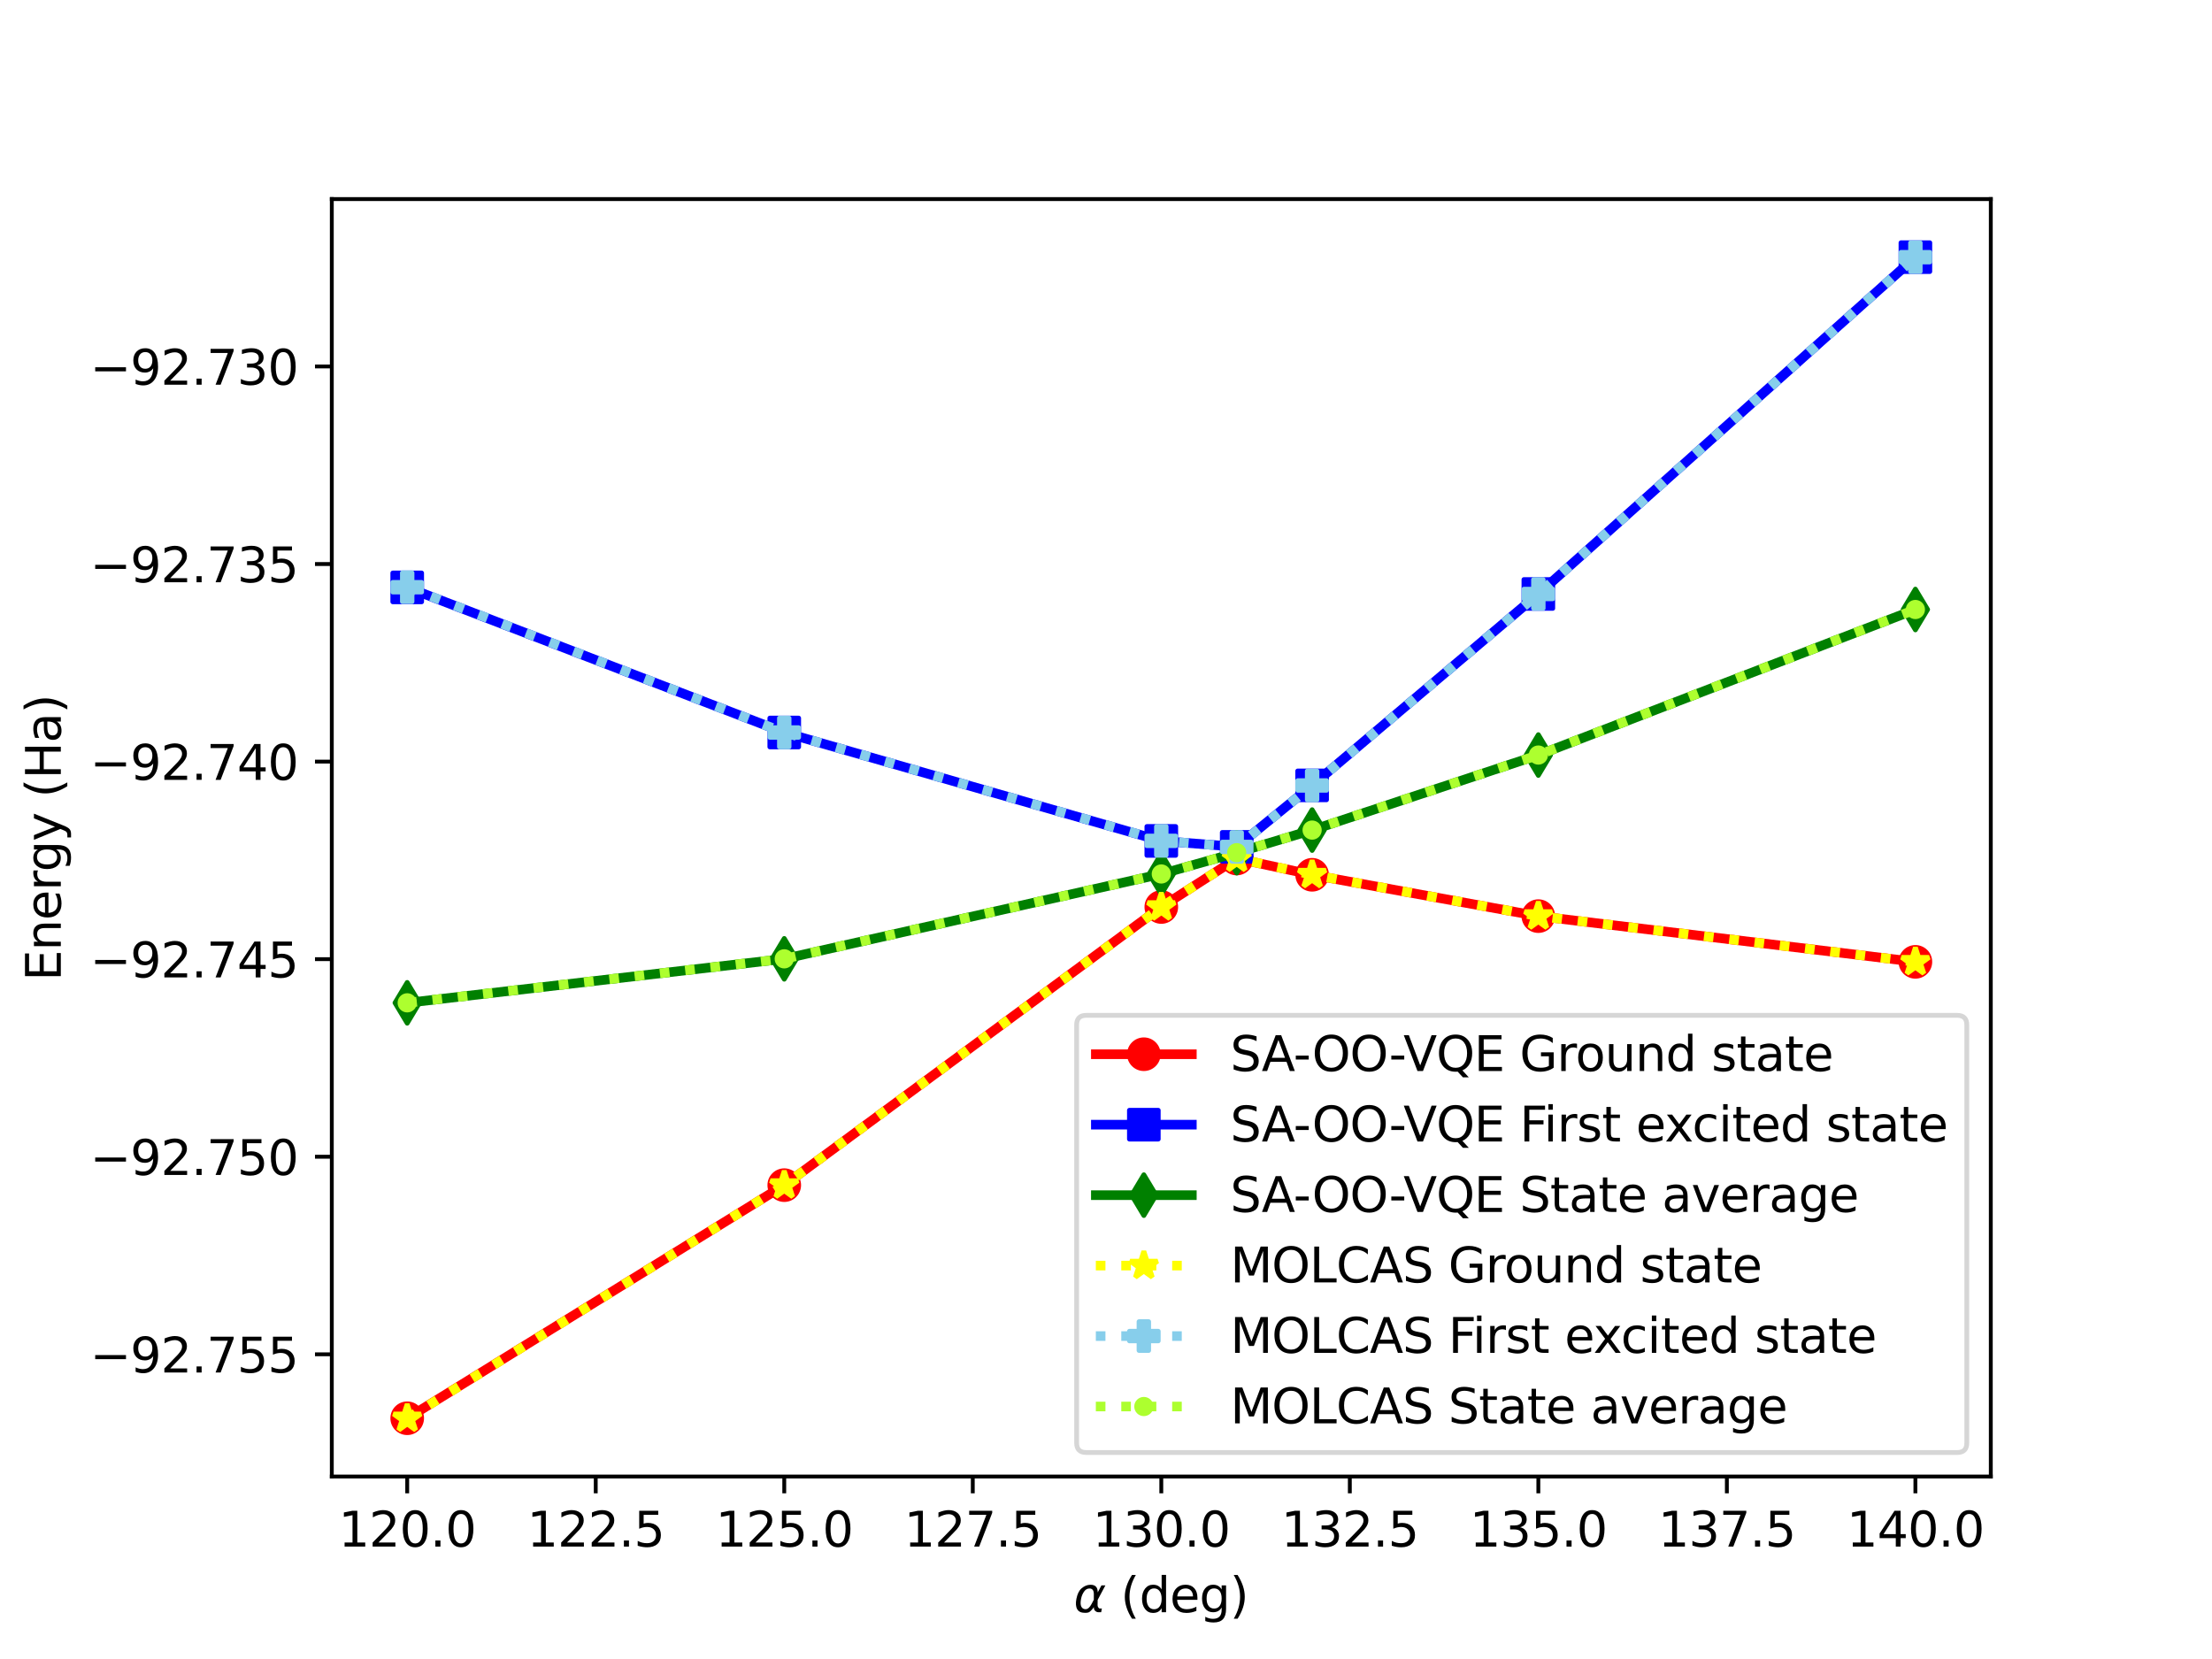 <?xml version="1.0" encoding="utf-8" standalone="no"?>
<!DOCTYPE svg PUBLIC "-//W3C//DTD SVG 1.1//EN"
  "http://www.w3.org/Graphics/SVG/1.1/DTD/svg11.dtd">
<svg xmlns:xlink="http://www.w3.org/1999/xlink" width="460.8pt" height="345.6pt" viewBox="0 0 460.8 345.6" xmlns="http://www.w3.org/2000/svg" version="1.1">
 <defs>
  <style type="text/css">*{stroke-linejoin: round; stroke-linecap: butt}</style>
 </defs>
 <g id="figure_1">
  <g id="patch_1">
   <path d="M 0 345.6 
L 460.8 345.6 
L 460.8 0 
L 0 0 
z
" style="fill: #ffffff"/>
  </g>
  <g id="axes_1">
   <g id="patch_2">
    <path d="M 69.12 307.584 
L 414.72 307.584 
L 414.72 41.472 
L 69.12 41.472 
z
" style="fill: #ffffff"/>
   </g>
   <g id="matplotlib.axis_1">
    <g id="xtick_1">
     <g id="line2d_1">
      <defs>
       <path id="m5de6609a8c" d="M 0 0 
L 0 3.5 
" style="stroke: #000000; stroke-width: 0.8"/>
      </defs>
      <g>
       <use xlink:href="#m5de6609a8c" x="84.829" y="307.584" style="stroke: #000000; stroke-width: 0.8"/>
      </g>
     </g>
     <g id="text_1">
      <!-- 120.0 -->
      <g transform="translate(70.515 322.182) scale(0.1 -0.1)">
       <defs>
        <path id="DejaVuSans-31" d="M 794 531 
L 1825 531 
L 1825 4091 
L 703 3866 
L 703 4441 
L 1819 4666 
L 2450 4666 
L 2450 531 
L 3481 531 
L 3481 0 
L 794 0 
L 794 531 
z
" transform="scale(0.016)"/>
        <path id="DejaVuSans-32" d="M 1228 531 
L 3431 531 
L 3431 0 
L 469 0 
L 469 531 
Q 828 903 1448 1529 
Q 2069 2156 2228 2338 
Q 2531 2678 2651 2914 
Q 2772 3150 2772 3378 
Q 2772 3750 2511 3984 
Q 2250 4219 1831 4219 
Q 1534 4219 1204 4116 
Q 875 4013 500 3803 
L 500 4441 
Q 881 4594 1212 4672 
Q 1544 4750 1819 4750 
Q 2544 4750 2975 4387 
Q 3406 4025 3406 3419 
Q 3406 3131 3298 2873 
Q 3191 2616 2906 2266 
Q 2828 2175 2409 1742 
Q 1991 1309 1228 531 
z
" transform="scale(0.016)"/>
        <path id="DejaVuSans-30" d="M 2034 4250 
Q 1547 4250 1301 3770 
Q 1056 3291 1056 2328 
Q 1056 1369 1301 889 
Q 1547 409 2034 409 
Q 2525 409 2770 889 
Q 3016 1369 3016 2328 
Q 3016 3291 2770 3770 
Q 2525 4250 2034 4250 
z
M 2034 4750 
Q 2819 4750 3233 4129 
Q 3647 3509 3647 2328 
Q 3647 1150 3233 529 
Q 2819 -91 2034 -91 
Q 1250 -91 836 529 
Q 422 1150 422 2328 
Q 422 3509 836 4129 
Q 1250 4750 2034 4750 
z
" transform="scale(0.016)"/>
        <path id="DejaVuSans-2e" d="M 684 794 
L 1344 794 
L 1344 0 
L 684 0 
L 684 794 
z
" transform="scale(0.016)"/>
       </defs>
       <use xlink:href="#DejaVuSans-31"/>
       <use xlink:href="#DejaVuSans-32" x="63.623"/>
       <use xlink:href="#DejaVuSans-30" x="127.246"/>
       <use xlink:href="#DejaVuSans-2e" x="190.869"/>
       <use xlink:href="#DejaVuSans-30" x="222.656"/>
      </g>
     </g>
    </g>
    <g id="xtick_2">
     <g id="line2d_2">
      <g>
       <use xlink:href="#m5de6609a8c" x="124.102" y="307.584" style="stroke: #000000; stroke-width: 0.8"/>
      </g>
     </g>
     <g id="text_2">
      <!-- 122.5 -->
      <g transform="translate(109.788 322.182) scale(0.1 -0.1)">
       <defs>
        <path id="DejaVuSans-35" d="M 691 4666 
L 3169 4666 
L 3169 4134 
L 1269 4134 
L 1269 2991 
Q 1406 3038 1543 3061 
Q 1681 3084 1819 3084 
Q 2600 3084 3056 2656 
Q 3513 2228 3513 1497 
Q 3513 744 3044 326 
Q 2575 -91 1722 -91 
Q 1428 -91 1123 -41 
Q 819 9 494 109 
L 494 744 
Q 775 591 1075 516 
Q 1375 441 1709 441 
Q 2250 441 2565 725 
Q 2881 1009 2881 1497 
Q 2881 1984 2565 2268 
Q 2250 2553 1709 2553 
Q 1456 2553 1204 2497 
Q 953 2441 691 2322 
L 691 4666 
z
" transform="scale(0.016)"/>
       </defs>
       <use xlink:href="#DejaVuSans-31"/>
       <use xlink:href="#DejaVuSans-32" x="63.623"/>
       <use xlink:href="#DejaVuSans-32" x="127.246"/>
       <use xlink:href="#DejaVuSans-2e" x="190.869"/>
       <use xlink:href="#DejaVuSans-35" x="222.656"/>
      </g>
     </g>
    </g>
    <g id="xtick_3">
     <g id="line2d_3">
      <g>
       <use xlink:href="#m5de6609a8c" x="163.375" y="307.584" style="stroke: #000000; stroke-width: 0.8"/>
      </g>
     </g>
     <g id="text_3">
      <!-- 125.0 -->
      <g transform="translate(149.06 322.182) scale(0.1 -0.1)">
       <use xlink:href="#DejaVuSans-31"/>
       <use xlink:href="#DejaVuSans-32" x="63.623"/>
       <use xlink:href="#DejaVuSans-35" x="127.246"/>
       <use xlink:href="#DejaVuSans-2e" x="190.869"/>
       <use xlink:href="#DejaVuSans-30" x="222.656"/>
      </g>
     </g>
    </g>
    <g id="xtick_4">
     <g id="line2d_4">
      <g>
       <use xlink:href="#m5de6609a8c" x="202.647" y="307.584" style="stroke: #000000; stroke-width: 0.8"/>
      </g>
     </g>
     <g id="text_4">
      <!-- 127.5 -->
      <g transform="translate(188.333 322.182) scale(0.1 -0.1)">
       <defs>
        <path id="DejaVuSans-37" d="M 525 4666 
L 3525 4666 
L 3525 4397 
L 1831 0 
L 1172 0 
L 2766 4134 
L 525 4134 
L 525 4666 
z
" transform="scale(0.016)"/>
       </defs>
       <use xlink:href="#DejaVuSans-31"/>
       <use xlink:href="#DejaVuSans-32" x="63.623"/>
       <use xlink:href="#DejaVuSans-37" x="127.246"/>
       <use xlink:href="#DejaVuSans-2e" x="190.869"/>
       <use xlink:href="#DejaVuSans-35" x="222.656"/>
      </g>
     </g>
    </g>
    <g id="xtick_5">
     <g id="line2d_5">
      <g>
       <use xlink:href="#m5de6609a8c" x="241.92" y="307.584" style="stroke: #000000; stroke-width: 0.8"/>
      </g>
     </g>
     <g id="text_5">
      <!-- 130.0 -->
      <g transform="translate(227.606 322.182) scale(0.1 -0.1)">
       <defs>
        <path id="DejaVuSans-33" d="M 2597 2516 
Q 3050 2419 3304 2112 
Q 3559 1806 3559 1356 
Q 3559 666 3084 287 
Q 2609 -91 1734 -91 
Q 1441 -91 1130 -33 
Q 819 25 488 141 
L 488 750 
Q 750 597 1062 519 
Q 1375 441 1716 441 
Q 2309 441 2620 675 
Q 2931 909 2931 1356 
Q 2931 1769 2642 2001 
Q 2353 2234 1838 2234 
L 1294 2234 
L 1294 2753 
L 1863 2753 
Q 2328 2753 2575 2939 
Q 2822 3125 2822 3475 
Q 2822 3834 2567 4026 
Q 2313 4219 1838 4219 
Q 1578 4219 1281 4162 
Q 984 4106 628 3988 
L 628 4550 
Q 988 4650 1302 4700 
Q 1616 4750 1894 4750 
Q 2613 4750 3031 4423 
Q 3450 4097 3450 3541 
Q 3450 3153 3228 2886 
Q 3006 2619 2597 2516 
z
" transform="scale(0.016)"/>
       </defs>
       <use xlink:href="#DejaVuSans-31"/>
       <use xlink:href="#DejaVuSans-33" x="63.623"/>
       <use xlink:href="#DejaVuSans-30" x="127.246"/>
       <use xlink:href="#DejaVuSans-2e" x="190.869"/>
       <use xlink:href="#DejaVuSans-30" x="222.656"/>
      </g>
     </g>
    </g>
    <g id="xtick_6">
     <g id="line2d_6">
      <g>
       <use xlink:href="#m5de6609a8c" x="281.193" y="307.584" style="stroke: #000000; stroke-width: 0.8"/>
      </g>
     </g>
     <g id="text_6">
      <!-- 132.5 -->
      <g transform="translate(266.879 322.182) scale(0.1 -0.1)">
       <use xlink:href="#DejaVuSans-31"/>
       <use xlink:href="#DejaVuSans-33" x="63.623"/>
       <use xlink:href="#DejaVuSans-32" x="127.246"/>
       <use xlink:href="#DejaVuSans-2e" x="190.869"/>
       <use xlink:href="#DejaVuSans-35" x="222.656"/>
      </g>
     </g>
    </g>
    <g id="xtick_7">
     <g id="line2d_7">
      <g>
       <use xlink:href="#m5de6609a8c" x="320.465" y="307.584" style="stroke: #000000; stroke-width: 0.8"/>
      </g>
     </g>
     <g id="text_7">
      <!-- 135.0 -->
      <g transform="translate(306.151 322.182) scale(0.1 -0.1)">
       <use xlink:href="#DejaVuSans-31"/>
       <use xlink:href="#DejaVuSans-33" x="63.623"/>
       <use xlink:href="#DejaVuSans-35" x="127.246"/>
       <use xlink:href="#DejaVuSans-2e" x="190.869"/>
       <use xlink:href="#DejaVuSans-30" x="222.656"/>
      </g>
     </g>
    </g>
    <g id="xtick_8">
     <g id="line2d_8">
      <g>
       <use xlink:href="#m5de6609a8c" x="359.738" y="307.584" style="stroke: #000000; stroke-width: 0.8"/>
      </g>
     </g>
     <g id="text_8">
      <!-- 137.5 -->
      <g transform="translate(345.424 322.182) scale(0.1 -0.1)">
       <use xlink:href="#DejaVuSans-31"/>
       <use xlink:href="#DejaVuSans-33" x="63.623"/>
       <use xlink:href="#DejaVuSans-37" x="127.246"/>
       <use xlink:href="#DejaVuSans-2e" x="190.869"/>
       <use xlink:href="#DejaVuSans-35" x="222.656"/>
      </g>
     </g>
    </g>
    <g id="xtick_9">
     <g id="line2d_9">
      <g>
       <use xlink:href="#m5de6609a8c" x="399.011" y="307.584" style="stroke: #000000; stroke-width: 0.8"/>
      </g>
     </g>
     <g id="text_9">
      <!-- 140.0 -->
      <g transform="translate(384.697 322.182) scale(0.1 -0.1)">
       <defs>
        <path id="DejaVuSans-34" d="M 2419 4116 
L 825 1625 
L 2419 1625 
L 2419 4116 
z
M 2253 4666 
L 3047 4666 
L 3047 1625 
L 3713 1625 
L 3713 1100 
L 3047 1100 
L 3047 0 
L 2419 0 
L 2419 1100 
L 313 1100 
L 313 1709 
L 2253 4666 
z
" transform="scale(0.016)"/>
       </defs>
       <use xlink:href="#DejaVuSans-31"/>
       <use xlink:href="#DejaVuSans-34" x="63.623"/>
       <use xlink:href="#DejaVuSans-30" x="127.246"/>
       <use xlink:href="#DejaVuSans-2e" x="190.869"/>
       <use xlink:href="#DejaVuSans-30" x="222.656"/>
      </g>
     </g>
    </g>
    <g id="text_10">
     <!-- $\alpha$ (deg) -->
     <g transform="translate(223.67 335.862) scale(0.1 -0.1)">
      <defs>
       <path id="DejaVuSans-Oblique-3b1" d="M 2619 1628 
L 2622 2350 
Q 2625 3088 2069 3091 
Q 1653 3094 1394 2747 
Q 1069 2319 959 1747 
Q 825 1059 994 731 
Q 1169 397 1547 397 
Q 1966 397 2319 1063 
L 2619 1628 
z
M 2166 3578 
Q 3141 3594 3128 2584 
Q 3128 2584 3616 3500 
L 4128 3500 
L 3119 1603 
L 3109 919 
Q 3109 766 3194 638 
Q 3291 488 3391 488 
L 3669 488 
L 3575 0 
L 3228 0 
Q 2934 0 2722 263 
Q 2622 394 2619 669 
Q 2416 334 2066 50 
Q 1900 -81 1453 -78 
Q 722 -72 456 397 
Q 184 884 353 1747 
Q 534 2675 1009 3097 
Q 1544 3569 2166 3578 
z
" transform="scale(0.016)"/>
       <path id="DejaVuSans-20" transform="scale(0.016)"/>
       <path id="DejaVuSans-28" d="M 1984 4856 
Q 1566 4138 1362 3434 
Q 1159 2731 1159 2009 
Q 1159 1288 1364 580 
Q 1569 -128 1984 -844 
L 1484 -844 
Q 1016 -109 783 600 
Q 550 1309 550 2009 
Q 550 2706 781 3412 
Q 1013 4119 1484 4856 
L 1984 4856 
z
" transform="scale(0.016)"/>
       <path id="DejaVuSans-64" d="M 2906 2969 
L 2906 4863 
L 3481 4863 
L 3481 0 
L 2906 0 
L 2906 525 
Q 2725 213 2448 61 
Q 2172 -91 1784 -91 
Q 1150 -91 751 415 
Q 353 922 353 1747 
Q 353 2572 751 3078 
Q 1150 3584 1784 3584 
Q 2172 3584 2448 3432 
Q 2725 3281 2906 2969 
z
M 947 1747 
Q 947 1113 1208 752 
Q 1469 391 1925 391 
Q 2381 391 2643 752 
Q 2906 1113 2906 1747 
Q 2906 2381 2643 2742 
Q 2381 3103 1925 3103 
Q 1469 3103 1208 2742 
Q 947 2381 947 1747 
z
" transform="scale(0.016)"/>
       <path id="DejaVuSans-65" d="M 3597 1894 
L 3597 1613 
L 953 1613 
Q 991 1019 1311 708 
Q 1631 397 2203 397 
Q 2534 397 2845 478 
Q 3156 559 3463 722 
L 3463 178 
Q 3153 47 2828 -22 
Q 2503 -91 2169 -91 
Q 1331 -91 842 396 
Q 353 884 353 1716 
Q 353 2575 817 3079 
Q 1281 3584 2069 3584 
Q 2775 3584 3186 3129 
Q 3597 2675 3597 1894 
z
M 3022 2063 
Q 3016 2534 2758 2815 
Q 2500 3097 2075 3097 
Q 1594 3097 1305 2825 
Q 1016 2553 972 2059 
L 3022 2063 
z
" transform="scale(0.016)"/>
       <path id="DejaVuSans-67" d="M 2906 1791 
Q 2906 2416 2648 2759 
Q 2391 3103 1925 3103 
Q 1463 3103 1205 2759 
Q 947 2416 947 1791 
Q 947 1169 1205 825 
Q 1463 481 1925 481 
Q 2391 481 2648 825 
Q 2906 1169 2906 1791 
z
M 3481 434 
Q 3481 -459 3084 -895 
Q 2688 -1331 1869 -1331 
Q 1566 -1331 1297 -1286 
Q 1028 -1241 775 -1147 
L 775 -588 
Q 1028 -725 1275 -790 
Q 1522 -856 1778 -856 
Q 2344 -856 2625 -561 
Q 2906 -266 2906 331 
L 2906 616 
Q 2728 306 2450 153 
Q 2172 0 1784 0 
Q 1141 0 747 490 
Q 353 981 353 1791 
Q 353 2603 747 3093 
Q 1141 3584 1784 3584 
Q 2172 3584 2450 3431 
Q 2728 3278 2906 2969 
L 2906 3500 
L 3481 3500 
L 3481 434 
z
" transform="scale(0.016)"/>
       <path id="DejaVuSans-29" d="M 513 4856 
L 1013 4856 
Q 1481 4119 1714 3412 
Q 1947 2706 1947 2009 
Q 1947 1309 1714 600 
Q 1481 -109 1013 -844 
L 513 -844 
Q 928 -128 1133 580 
Q 1338 1288 1338 2009 
Q 1338 2731 1133 3434 
Q 928 4138 513 4856 
z
" transform="scale(0.016)"/>
      </defs>
      <use xlink:href="#DejaVuSans-Oblique-3b1" transform="translate(0 0.016)"/>
      <use xlink:href="#DejaVuSans-20" transform="translate(65.918 0.016)"/>
      <use xlink:href="#DejaVuSans-28" transform="translate(97.705 0.016)"/>
      <use xlink:href="#DejaVuSans-64" transform="translate(136.719 0.016)"/>
      <use xlink:href="#DejaVuSans-65" transform="translate(200.195 0.016)"/>
      <use xlink:href="#DejaVuSans-67" transform="translate(261.719 0.016)"/>
      <use xlink:href="#DejaVuSans-29" transform="translate(325.195 0.016)"/>
     </g>
    </g>
   </g>
   <g id="matplotlib.axis_2">
    <g id="ytick_1">
     <g id="line2d_10">
      <defs>
       <path id="m02b31132df" d="M 0 0 
L -3.5 0 
" style="stroke: #000000; stroke-width: 0.8"/>
      </defs>
      <g>
       <use xlink:href="#m02b31132df" x="69.12" y="282.123" style="stroke: #000000; stroke-width: 0.8"/>
      </g>
     </g>
     <g id="text_11">
      <!-- −92.755 -->
      <g transform="translate(18.75 285.922) scale(0.1 -0.1)">
       <defs>
        <path id="DejaVuSans-2212" d="M 678 2272 
L 4684 2272 
L 4684 1741 
L 678 1741 
L 678 2272 
z
" transform="scale(0.016)"/>
        <path id="DejaVuSans-39" d="M 703 97 
L 703 672 
Q 941 559 1184 500 
Q 1428 441 1663 441 
Q 2288 441 2617 861 
Q 2947 1281 2994 2138 
Q 2813 1869 2534 1725 
Q 2256 1581 1919 1581 
Q 1219 1581 811 2004 
Q 403 2428 403 3163 
Q 403 3881 828 4315 
Q 1253 4750 1959 4750 
Q 2769 4750 3195 4129 
Q 3622 3509 3622 2328 
Q 3622 1225 3098 567 
Q 2575 -91 1691 -91 
Q 1453 -91 1209 -44 
Q 966 3 703 97 
z
M 1959 2075 
Q 2384 2075 2632 2365 
Q 2881 2656 2881 3163 
Q 2881 3666 2632 3958 
Q 2384 4250 1959 4250 
Q 1534 4250 1286 3958 
Q 1038 3666 1038 3163 
Q 1038 2656 1286 2365 
Q 1534 2075 1959 2075 
z
" transform="scale(0.016)"/>
       </defs>
       <use xlink:href="#DejaVuSans-2212"/>
       <use xlink:href="#DejaVuSans-39" x="83.789"/>
       <use xlink:href="#DejaVuSans-32" x="147.412"/>
       <use xlink:href="#DejaVuSans-2e" x="211.035"/>
       <use xlink:href="#DejaVuSans-37" x="242.822"/>
       <use xlink:href="#DejaVuSans-35" x="306.445"/>
       <use xlink:href="#DejaVuSans-35" x="370.068"/>
      </g>
     </g>
    </g>
    <g id="ytick_2">
     <g id="line2d_11">
      <g>
       <use xlink:href="#m02b31132df" x="69.12" y="240.967" style="stroke: #000000; stroke-width: 0.8"/>
      </g>
     </g>
     <g id="text_12">
      <!-- −92.750 -->
      <g transform="translate(18.75 244.766) scale(0.1 -0.1)">
       <use xlink:href="#DejaVuSans-2212"/>
       <use xlink:href="#DejaVuSans-39" x="83.789"/>
       <use xlink:href="#DejaVuSans-32" x="147.412"/>
       <use xlink:href="#DejaVuSans-2e" x="211.035"/>
       <use xlink:href="#DejaVuSans-37" x="242.822"/>
       <use xlink:href="#DejaVuSans-35" x="306.445"/>
       <use xlink:href="#DejaVuSans-30" x="370.068"/>
      </g>
     </g>
    </g>
    <g id="ytick_3">
     <g id="line2d_12">
      <g>
       <use xlink:href="#m02b31132df" x="69.12" y="199.811" style="stroke: #000000; stroke-width: 0.8"/>
      </g>
     </g>
     <g id="text_13">
      <!-- −92.745 -->
      <g transform="translate(18.75 203.61) scale(0.1 -0.1)">
       <use xlink:href="#DejaVuSans-2212"/>
       <use xlink:href="#DejaVuSans-39" x="83.789"/>
       <use xlink:href="#DejaVuSans-32" x="147.412"/>
       <use xlink:href="#DejaVuSans-2e" x="211.035"/>
       <use xlink:href="#DejaVuSans-37" x="242.822"/>
       <use xlink:href="#DejaVuSans-34" x="306.445"/>
       <use xlink:href="#DejaVuSans-35" x="370.068"/>
      </g>
     </g>
    </g>
    <g id="ytick_4">
     <g id="line2d_13">
      <g>
       <use xlink:href="#m02b31132df" x="69.12" y="158.655" style="stroke: #000000; stroke-width: 0.8"/>
      </g>
     </g>
     <g id="text_14">
      <!-- −92.740 -->
      <g transform="translate(18.75 162.454) scale(0.1 -0.1)">
       <use xlink:href="#DejaVuSans-2212"/>
       <use xlink:href="#DejaVuSans-39" x="83.789"/>
       <use xlink:href="#DejaVuSans-32" x="147.412"/>
       <use xlink:href="#DejaVuSans-2e" x="211.035"/>
       <use xlink:href="#DejaVuSans-37" x="242.822"/>
       <use xlink:href="#DejaVuSans-34" x="306.445"/>
       <use xlink:href="#DejaVuSans-30" x="370.068"/>
      </g>
     </g>
    </g>
    <g id="ytick_5">
     <g id="line2d_14">
      <g>
       <use xlink:href="#m02b31132df" x="69.12" y="117.498" style="stroke: #000000; stroke-width: 0.8"/>
      </g>
     </g>
     <g id="text_15">
      <!-- −92.735 -->
      <g transform="translate(18.75 121.298) scale(0.1 -0.1)">
       <use xlink:href="#DejaVuSans-2212"/>
       <use xlink:href="#DejaVuSans-39" x="83.789"/>
       <use xlink:href="#DejaVuSans-32" x="147.412"/>
       <use xlink:href="#DejaVuSans-2e" x="211.035"/>
       <use xlink:href="#DejaVuSans-37" x="242.822"/>
       <use xlink:href="#DejaVuSans-33" x="306.445"/>
       <use xlink:href="#DejaVuSans-35" x="370.068"/>
      </g>
     </g>
    </g>
    <g id="ytick_6">
     <g id="line2d_15">
      <g>
       <use xlink:href="#m02b31132df" x="69.12" y="76.342" style="stroke: #000000; stroke-width: 0.8"/>
      </g>
     </g>
     <g id="text_16">
      <!-- −92.730 -->
      <g transform="translate(18.75 80.142) scale(0.1 -0.1)">
       <use xlink:href="#DejaVuSans-2212"/>
       <use xlink:href="#DejaVuSans-39" x="83.789"/>
       <use xlink:href="#DejaVuSans-32" x="147.412"/>
       <use xlink:href="#DejaVuSans-2e" x="211.035"/>
       <use xlink:href="#DejaVuSans-37" x="242.822"/>
       <use xlink:href="#DejaVuSans-33" x="306.445"/>
       <use xlink:href="#DejaVuSans-30" x="370.068"/>
      </g>
     </g>
    </g>
    <g id="text_17">
     <!-- Energy (Ha) -->
     <g transform="translate(12.67 204.349) rotate(-90) scale(0.1 -0.1)">
      <defs>
       <path id="DejaVuSans-45" d="M 628 4666 
L 3578 4666 
L 3578 4134 
L 1259 4134 
L 1259 2753 
L 3481 2753 
L 3481 2222 
L 1259 2222 
L 1259 531 
L 3634 531 
L 3634 0 
L 628 0 
L 628 4666 
z
" transform="scale(0.016)"/>
       <path id="DejaVuSans-6e" d="M 3513 2113 
L 3513 0 
L 2938 0 
L 2938 2094 
Q 2938 2591 2744 2837 
Q 2550 3084 2163 3084 
Q 1697 3084 1428 2787 
Q 1159 2491 1159 1978 
L 1159 0 
L 581 0 
L 581 3500 
L 1159 3500 
L 1159 2956 
Q 1366 3272 1645 3428 
Q 1925 3584 2291 3584 
Q 2894 3584 3203 3211 
Q 3513 2838 3513 2113 
z
" transform="scale(0.016)"/>
       <path id="DejaVuSans-72" d="M 2631 2963 
Q 2534 3019 2420 3045 
Q 2306 3072 2169 3072 
Q 1681 3072 1420 2755 
Q 1159 2438 1159 1844 
L 1159 0 
L 581 0 
L 581 3500 
L 1159 3500 
L 1159 2956 
Q 1341 3275 1631 3429 
Q 1922 3584 2338 3584 
Q 2397 3584 2469 3576 
Q 2541 3569 2628 3553 
L 2631 2963 
z
" transform="scale(0.016)"/>
       <path id="DejaVuSans-79" d="M 2059 -325 
Q 1816 -950 1584 -1140 
Q 1353 -1331 966 -1331 
L 506 -1331 
L 506 -850 
L 844 -850 
Q 1081 -850 1212 -737 
Q 1344 -625 1503 -206 
L 1606 56 
L 191 3500 
L 800 3500 
L 1894 763 
L 2988 3500 
L 3597 3500 
L 2059 -325 
z
" transform="scale(0.016)"/>
       <path id="DejaVuSans-48" d="M 628 4666 
L 1259 4666 
L 1259 2753 
L 3553 2753 
L 3553 4666 
L 4184 4666 
L 4184 0 
L 3553 0 
L 3553 2222 
L 1259 2222 
L 1259 0 
L 628 0 
L 628 4666 
z
" transform="scale(0.016)"/>
       <path id="DejaVuSans-61" d="M 2194 1759 
Q 1497 1759 1228 1600 
Q 959 1441 959 1056 
Q 959 750 1161 570 
Q 1363 391 1709 391 
Q 2188 391 2477 730 
Q 2766 1069 2766 1631 
L 2766 1759 
L 2194 1759 
z
M 3341 1997 
L 3341 0 
L 2766 0 
L 2766 531 
Q 2569 213 2275 61 
Q 1981 -91 1556 -91 
Q 1019 -91 701 211 
Q 384 513 384 1019 
Q 384 1609 779 1909 
Q 1175 2209 1959 2209 
L 2766 2209 
L 2766 2266 
Q 2766 2663 2505 2880 
Q 2244 3097 1772 3097 
Q 1472 3097 1187 3025 
Q 903 2953 641 2809 
L 641 3341 
Q 956 3463 1253 3523 
Q 1550 3584 1831 3584 
Q 2591 3584 2966 3190 
Q 3341 2797 3341 1997 
z
" transform="scale(0.016)"/>
      </defs>
      <use xlink:href="#DejaVuSans-45"/>
      <use xlink:href="#DejaVuSans-6e" x="63.184"/>
      <use xlink:href="#DejaVuSans-65" x="126.562"/>
      <use xlink:href="#DejaVuSans-72" x="188.086"/>
      <use xlink:href="#DejaVuSans-67" x="227.449"/>
      <use xlink:href="#DejaVuSans-79" x="290.926"/>
      <use xlink:href="#DejaVuSans-20" x="350.105"/>
      <use xlink:href="#DejaVuSans-28" x="381.893"/>
      <use xlink:href="#DejaVuSans-48" x="420.906"/>
      <use xlink:href="#DejaVuSans-61" x="496.102"/>
      <use xlink:href="#DejaVuSans-29" x="557.381"/>
     </g>
    </g>
   </g>
   <g id="line2d_16">
    <path d="M 84.829 295.448 
L 163.375 246.888 
L 241.92 188.946 
L 257.629 178.844 
L 273.338 182.234 
L 320.465 190.846 
L 399.011 200.372 
" clip-path="url(#pd9aa8dce0b)" style="fill: none; stroke: #ff0000; stroke-width: 2; stroke-linecap: square"/>
    <defs>
     <path id="mc9a56cda77" d="M 0 3 
C 0.796 3 1.559 2.684 2.121 2.121 
C 2.684 1.559 3 0.796 3 0 
C 3 -0.796 2.684 -1.559 2.121 -2.121 
C 1.559 -2.684 0.796 -3 0 -3 
C -0.796 -3 -1.559 -2.684 -2.121 -2.121 
C -2.684 -1.559 -3 -0.796 -3 0 
C -3 0.796 -2.684 1.559 -2.121 2.121 
C -1.559 2.684 -0.796 3 0 3 
z
" style="stroke: #ff0000"/>
    </defs>
    <g clip-path="url(#pd9aa8dce0b)">
     <use xlink:href="#mc9a56cda77" x="84.829" y="295.448" style="fill: #ff0000; stroke: #ff0000"/>
     <use xlink:href="#mc9a56cda77" x="163.375" y="246.888" style="fill: #ff0000; stroke: #ff0000"/>
     <use xlink:href="#mc9a56cda77" x="241.92" y="188.946" style="fill: #ff0000; stroke: #ff0000"/>
     <use xlink:href="#mc9a56cda77" x="257.629" y="178.844" style="fill: #ff0000; stroke: #ff0000"/>
     <use xlink:href="#mc9a56cda77" x="273.338" y="182.234" style="fill: #ff0000; stroke: #ff0000"/>
     <use xlink:href="#mc9a56cda77" x="320.465" y="190.846" style="fill: #ff0000; stroke: #ff0000"/>
     <use xlink:href="#mc9a56cda77" x="399.011" y="200.372" style="fill: #ff0000; stroke: #ff0000"/>
    </g>
   </g>
   <g id="line2d_17">
    <path d="M 84.829 122.367 
L 163.375 152.596 
L 241.92 175.181 
L 257.629 176.414 
L 273.338 163.609 
L 320.465 123.733 
L 399.011 53.568 
" clip-path="url(#pd9aa8dce0b)" style="fill: none; stroke: #0000ff; stroke-width: 2; stroke-linecap: square"/>
    <defs>
     <path id="mcdfa31b673" d="M -3 3 
L 3 3 
L 3 -3 
L -3 -3 
z
" style="stroke: #0000ff; stroke-linejoin: miter"/>
    </defs>
    <g clip-path="url(#pd9aa8dce0b)">
     <use xlink:href="#mcdfa31b673" x="84.829" y="122.367" style="fill: #0000ff; stroke: #0000ff; stroke-linejoin: miter"/>
     <use xlink:href="#mcdfa31b673" x="163.375" y="152.596" style="fill: #0000ff; stroke: #0000ff; stroke-linejoin: miter"/>
     <use xlink:href="#mcdfa31b673" x="241.92" y="175.181" style="fill: #0000ff; stroke: #0000ff; stroke-linejoin: miter"/>
     <use xlink:href="#mcdfa31b673" x="257.629" y="176.414" style="fill: #0000ff; stroke: #0000ff; stroke-linejoin: miter"/>
     <use xlink:href="#mcdfa31b673" x="273.338" y="163.609" style="fill: #0000ff; stroke: #0000ff; stroke-linejoin: miter"/>
     <use xlink:href="#mcdfa31b673" x="320.465" y="123.733" style="fill: #0000ff; stroke: #0000ff; stroke-linejoin: miter"/>
     <use xlink:href="#mcdfa31b673" x="399.011" y="53.568" style="fill: #0000ff; stroke: #0000ff; stroke-linejoin: miter"/>
    </g>
   </g>
   <g id="line2d_18">
    <path d="M 84.829 208.908 
L 163.375 199.742 
L 241.92 182.063 
L 257.629 177.629 
L 273.338 172.922 
L 320.465 157.29 
L 399.011 126.97 
" clip-path="url(#pd9aa8dce0b)" style="fill: none; stroke: #008000; stroke-width: 2; stroke-linecap: square"/>
    <defs>
     <path id="m68596e30a7" d="M -0 4.243 
L 2.546 0 
L 0 -4.243 
L -2.546 -0 
z
" style="stroke: #008000; stroke-linejoin: miter"/>
    </defs>
    <g clip-path="url(#pd9aa8dce0b)">
     <use xlink:href="#m68596e30a7" x="84.829" y="208.908" style="fill: #008000; stroke: #008000; stroke-linejoin: miter"/>
     <use xlink:href="#m68596e30a7" x="163.375" y="199.742" style="fill: #008000; stroke: #008000; stroke-linejoin: miter"/>
     <use xlink:href="#m68596e30a7" x="241.92" y="182.063" style="fill: #008000; stroke: #008000; stroke-linejoin: miter"/>
     <use xlink:href="#m68596e30a7" x="257.629" y="177.629" style="fill: #008000; stroke: #008000; stroke-linejoin: miter"/>
     <use xlink:href="#m68596e30a7" x="273.338" y="172.922" style="fill: #008000; stroke: #008000; stroke-linejoin: miter"/>
     <use xlink:href="#m68596e30a7" x="320.465" y="157.29" style="fill: #008000; stroke: #008000; stroke-linejoin: miter"/>
     <use xlink:href="#m68596e30a7" x="399.011" y="126.97" style="fill: #008000; stroke: #008000; stroke-linejoin: miter"/>
    </g>
   </g>
   <g id="line2d_19">
    <path d="M 84.829 295.488 
L 163.375 246.894 
L 241.92 188.963 
L 257.629 178.826 
L 273.338 182.218 
L 320.465 190.844 
L 399.011 200.368 
" clip-path="url(#pd9aa8dce0b)" style="fill: none; stroke-dasharray: 2,3.3; stroke-dashoffset: 0; stroke: #ffff00; stroke-width: 2"/>
    <defs>
     <path id="mae07f32c92" d="M 0 -3 
L -0.674 -0.927 
L -2.853 -0.927 
L -1.09 0.354 
L -1.763 2.427 
L -0 1.146 
L 1.763 2.427 
L 1.09 0.354 
L 2.853 -0.927 
L 0.674 -0.927 
z
" style="stroke: #ffff00; stroke-linejoin: bevel"/>
    </defs>
    <g clip-path="url(#pd9aa8dce0b)">
     <use xlink:href="#mae07f32c92" x="84.829" y="295.488" style="fill: #ffff00; stroke: #ffff00; stroke-linejoin: bevel"/>
     <use xlink:href="#mae07f32c92" x="163.375" y="246.894" style="fill: #ffff00; stroke: #ffff00; stroke-linejoin: bevel"/>
     <use xlink:href="#mae07f32c92" x="241.92" y="188.963" style="fill: #ffff00; stroke: #ffff00; stroke-linejoin: bevel"/>
     <use xlink:href="#mae07f32c92" x="257.629" y="178.826" style="fill: #ffff00; stroke: #ffff00; stroke-linejoin: bevel"/>
     <use xlink:href="#mae07f32c92" x="273.338" y="182.218" style="fill: #ffff00; stroke: #ffff00; stroke-linejoin: bevel"/>
     <use xlink:href="#mae07f32c92" x="320.465" y="190.844" style="fill: #ffff00; stroke: #ffff00; stroke-linejoin: bevel"/>
     <use xlink:href="#mae07f32c92" x="399.011" y="200.368" style="fill: #ffff00; stroke: #ffff00; stroke-linejoin: bevel"/>
    </g>
   </g>
   <g id="line2d_20">
    <path d="M 84.829 122.327 
L 163.375 152.591 
L 241.92 175.164 
L 257.629 176.431 
L 273.338 163.626 
L 320.465 123.735 
L 399.011 53.572 
" clip-path="url(#pd9aa8dce0b)" style="fill: none; stroke-dasharray: 2,3.3; stroke-dashoffset: 0; stroke: #87ceeb; stroke-width: 2"/>
    <defs>
     <path id="m7411b6368f" d="M -1 3 
L 1 3 
L 1 1 
L 3 1 
L 3 -1 
L 1 -1 
L 1 -3 
L -1 -3 
L -1 -1 
L -3 -1 
L -3 1 
L -1 1 
z
" style="stroke: #87ceeb; stroke-linejoin: miter"/>
    </defs>
    <g clip-path="url(#pd9aa8dce0b)">
     <use xlink:href="#m7411b6368f" x="84.829" y="122.327" style="fill: #87ceeb; stroke: #87ceeb; stroke-linejoin: miter"/>
     <use xlink:href="#m7411b6368f" x="163.375" y="152.591" style="fill: #87ceeb; stroke: #87ceeb; stroke-linejoin: miter"/>
     <use xlink:href="#m7411b6368f" x="241.92" y="175.164" style="fill: #87ceeb; stroke: #87ceeb; stroke-linejoin: miter"/>
     <use xlink:href="#m7411b6368f" x="257.629" y="176.431" style="fill: #87ceeb; stroke: #87ceeb; stroke-linejoin: miter"/>
     <use xlink:href="#m7411b6368f" x="273.338" y="163.626" style="fill: #87ceeb; stroke: #87ceeb; stroke-linejoin: miter"/>
     <use xlink:href="#m7411b6368f" x="320.465" y="123.735" style="fill: #87ceeb; stroke: #87ceeb; stroke-linejoin: miter"/>
     <use xlink:href="#m7411b6368f" x="399.011" y="53.572" style="fill: #87ceeb; stroke: #87ceeb; stroke-linejoin: miter"/>
    </g>
   </g>
   <g id="line2d_21">
    <path d="M 84.829 208.907 
L 163.375 199.742 
L 241.92 182.064 
L 257.629 177.629 
L 273.338 172.922 
L 320.465 157.29 
L 399.011 126.97 
" clip-path="url(#pd9aa8dce0b)" style="fill: none; stroke-dasharray: 2,3.3; stroke-dashoffset: 0; stroke: #adff2f; stroke-width: 2"/>
    <defs>
     <path id="mba87a3ae29" d="M 0 1.5 
C 0.398 1.5 0.779 1.342 1.061 1.061 
C 1.342 0.779 1.5 0.398 1.5 0 
C 1.5 -0.398 1.342 -0.779 1.061 -1.061 
C 0.779 -1.342 0.398 -1.5 0 -1.5 
C -0.398 -1.5 -0.779 -1.342 -1.061 -1.061 
C -1.342 -0.779 -1.5 -0.398 -1.5 0 
C -1.5 0.398 -1.342 0.779 -1.061 1.061 
C -0.779 1.342 -0.398 1.5 0 1.5 
z
" style="stroke: #adff2f"/>
    </defs>
    <g clip-path="url(#pd9aa8dce0b)">
     <use xlink:href="#mba87a3ae29" x="84.829" y="208.907" style="fill: #adff2f; stroke: #adff2f"/>
     <use xlink:href="#mba87a3ae29" x="163.375" y="199.742" style="fill: #adff2f; stroke: #adff2f"/>
     <use xlink:href="#mba87a3ae29" x="241.92" y="182.064" style="fill: #adff2f; stroke: #adff2f"/>
     <use xlink:href="#mba87a3ae29" x="257.629" y="177.629" style="fill: #adff2f; stroke: #adff2f"/>
     <use xlink:href="#mba87a3ae29" x="273.338" y="172.922" style="fill: #adff2f; stroke: #adff2f"/>
     <use xlink:href="#mba87a3ae29" x="320.465" y="157.29" style="fill: #adff2f; stroke: #adff2f"/>
     <use xlink:href="#mba87a3ae29" x="399.011" y="126.97" style="fill: #adff2f; stroke: #adff2f"/>
    </g>
   </g>
   <g id="patch_3">
    <path d="M 69.12 307.584 
L 69.12 41.472 
" style="fill: none; stroke: #000000; stroke-width: 0.8; stroke-linejoin: miter; stroke-linecap: square"/>
   </g>
   <g id="patch_4">
    <path d="M 414.72 307.584 
L 414.72 41.472 
" style="fill: none; stroke: #000000; stroke-width: 0.8; stroke-linejoin: miter; stroke-linecap: square"/>
   </g>
   <g id="patch_5">
    <path d="M 69.12 307.584 
L 414.72 307.584 
" style="fill: none; stroke: #000000; stroke-width: 0.8; stroke-linejoin: miter; stroke-linecap: square"/>
   </g>
   <g id="patch_6">
    <path d="M 69.12 41.472 
L 414.72 41.472 
" style="fill: none; stroke: #000000; stroke-width: 0.8; stroke-linejoin: miter; stroke-linecap: square"/>
   </g>
   <g id="legend_1">
    <g id="patch_7">
     <path d="M 226.284 302.584 
L 407.72 302.584 
Q 409.72 302.584 409.72 300.584 
L 409.72 213.515 
Q 409.72 211.515 407.72 211.515 
L 226.284 211.515 
Q 224.284 211.515 224.284 213.515 
L 224.284 300.584 
Q 224.284 302.584 226.284 302.584 
z
" style="fill: #ffffff; opacity: 0.8; stroke: #cccccc; stroke-linejoin: miter"/>
    </g>
    <g id="line2d_22">
     <path d="M 228.284 219.614 
L 238.284 219.614 
L 248.284 219.614 
" style="fill: none; stroke: #ff0000; stroke-width: 2; stroke-linecap: square"/>
     <g>
      <use xlink:href="#mc9a56cda77" x="238.284" y="219.614" style="fill: #ff0000; stroke: #ff0000"/>
     </g>
    </g>
    <g id="text_18">
     <!-- SA-OO-VQE Ground state -->
     <g transform="translate(256.284 223.114) scale(0.1 -0.1)">
      <defs>
       <path id="DejaVuSans-53" d="M 3425 4513 
L 3425 3897 
Q 3066 4069 2747 4153 
Q 2428 4238 2131 4238 
Q 1616 4238 1336 4038 
Q 1056 3838 1056 3469 
Q 1056 3159 1242 3001 
Q 1428 2844 1947 2747 
L 2328 2669 
Q 3034 2534 3370 2195 
Q 3706 1856 3706 1288 
Q 3706 609 3251 259 
Q 2797 -91 1919 -91 
Q 1588 -91 1214 -16 
Q 841 59 441 206 
L 441 856 
Q 825 641 1194 531 
Q 1563 422 1919 422 
Q 2459 422 2753 634 
Q 3047 847 3047 1241 
Q 3047 1584 2836 1778 
Q 2625 1972 2144 2069 
L 1759 2144 
Q 1053 2284 737 2584 
Q 422 2884 422 3419 
Q 422 4038 858 4394 
Q 1294 4750 2059 4750 
Q 2388 4750 2728 4690 
Q 3069 4631 3425 4513 
z
" transform="scale(0.016)"/>
       <path id="DejaVuSans-41" d="M 2188 4044 
L 1331 1722 
L 3047 1722 
L 2188 4044 
z
M 1831 4666 
L 2547 4666 
L 4325 0 
L 3669 0 
L 3244 1197 
L 1141 1197 
L 716 0 
L 50 0 
L 1831 4666 
z
" transform="scale(0.016)"/>
       <path id="DejaVuSans-2d" d="M 313 2009 
L 1997 2009 
L 1997 1497 
L 313 1497 
L 313 2009 
z
" transform="scale(0.016)"/>
       <path id="DejaVuSans-4f" d="M 2522 4238 
Q 1834 4238 1429 3725 
Q 1025 3213 1025 2328 
Q 1025 1447 1429 934 
Q 1834 422 2522 422 
Q 3209 422 3611 934 
Q 4013 1447 4013 2328 
Q 4013 3213 3611 3725 
Q 3209 4238 2522 4238 
z
M 2522 4750 
Q 3503 4750 4090 4092 
Q 4678 3434 4678 2328 
Q 4678 1225 4090 567 
Q 3503 -91 2522 -91 
Q 1538 -91 948 565 
Q 359 1222 359 2328 
Q 359 3434 948 4092 
Q 1538 4750 2522 4750 
z
" transform="scale(0.016)"/>
       <path id="DejaVuSans-56" d="M 1831 0 
L 50 4666 
L 709 4666 
L 2188 738 
L 3669 4666 
L 4325 4666 
L 2547 0 
L 1831 0 
z
" transform="scale(0.016)"/>
       <path id="DejaVuSans-51" d="M 2522 4238 
Q 1834 4238 1429 3725 
Q 1025 3213 1025 2328 
Q 1025 1447 1429 934 
Q 1834 422 2522 422 
Q 3209 422 3611 934 
Q 4013 1447 4013 2328 
Q 4013 3213 3611 3725 
Q 3209 4238 2522 4238 
z
M 3406 84 
L 4238 -825 
L 3475 -825 
L 2784 -78 
Q 2681 -84 2626 -87 
Q 2572 -91 2522 -91 
Q 1538 -91 948 567 
Q 359 1225 359 2328 
Q 359 3434 948 4092 
Q 1538 4750 2522 4750 
Q 3503 4750 4090 4092 
Q 4678 3434 4678 2328 
Q 4678 1516 4351 937 
Q 4025 359 3406 84 
z
" transform="scale(0.016)"/>
       <path id="DejaVuSans-47" d="M 3809 666 
L 3809 1919 
L 2778 1919 
L 2778 2438 
L 4434 2438 
L 4434 434 
Q 4069 175 3628 42 
Q 3188 -91 2688 -91 
Q 1594 -91 976 548 
Q 359 1188 359 2328 
Q 359 3472 976 4111 
Q 1594 4750 2688 4750 
Q 3144 4750 3555 4637 
Q 3966 4525 4313 4306 
L 4313 3634 
Q 3963 3931 3569 4081 
Q 3175 4231 2741 4231 
Q 1884 4231 1454 3753 
Q 1025 3275 1025 2328 
Q 1025 1384 1454 906 
Q 1884 428 2741 428 
Q 3075 428 3337 486 
Q 3600 544 3809 666 
z
" transform="scale(0.016)"/>
       <path id="DejaVuSans-6f" d="M 1959 3097 
Q 1497 3097 1228 2736 
Q 959 2375 959 1747 
Q 959 1119 1226 758 
Q 1494 397 1959 397 
Q 2419 397 2687 759 
Q 2956 1122 2956 1747 
Q 2956 2369 2687 2733 
Q 2419 3097 1959 3097 
z
M 1959 3584 
Q 2709 3584 3137 3096 
Q 3566 2609 3566 1747 
Q 3566 888 3137 398 
Q 2709 -91 1959 -91 
Q 1206 -91 779 398 
Q 353 888 353 1747 
Q 353 2609 779 3096 
Q 1206 3584 1959 3584 
z
" transform="scale(0.016)"/>
       <path id="DejaVuSans-75" d="M 544 1381 
L 544 3500 
L 1119 3500 
L 1119 1403 
Q 1119 906 1312 657 
Q 1506 409 1894 409 
Q 2359 409 2629 706 
Q 2900 1003 2900 1516 
L 2900 3500 
L 3475 3500 
L 3475 0 
L 2900 0 
L 2900 538 
Q 2691 219 2414 64 
Q 2138 -91 1772 -91 
Q 1169 -91 856 284 
Q 544 659 544 1381 
z
M 1991 3584 
L 1991 3584 
z
" transform="scale(0.016)"/>
       <path id="DejaVuSans-73" d="M 2834 3397 
L 2834 2853 
Q 2591 2978 2328 3040 
Q 2066 3103 1784 3103 
Q 1356 3103 1142 2972 
Q 928 2841 928 2578 
Q 928 2378 1081 2264 
Q 1234 2150 1697 2047 
L 1894 2003 
Q 2506 1872 2764 1633 
Q 3022 1394 3022 966 
Q 3022 478 2636 193 
Q 2250 -91 1575 -91 
Q 1294 -91 989 -36 
Q 684 19 347 128 
L 347 722 
Q 666 556 975 473 
Q 1284 391 1588 391 
Q 1994 391 2212 530 
Q 2431 669 2431 922 
Q 2431 1156 2273 1281 
Q 2116 1406 1581 1522 
L 1381 1569 
Q 847 1681 609 1914 
Q 372 2147 372 2553 
Q 372 3047 722 3315 
Q 1072 3584 1716 3584 
Q 2034 3584 2315 3537 
Q 2597 3491 2834 3397 
z
" transform="scale(0.016)"/>
       <path id="DejaVuSans-74" d="M 1172 4494 
L 1172 3500 
L 2356 3500 
L 2356 3053 
L 1172 3053 
L 1172 1153 
Q 1172 725 1289 603 
Q 1406 481 1766 481 
L 2356 481 
L 2356 0 
L 1766 0 
Q 1100 0 847 248 
Q 594 497 594 1153 
L 594 3053 
L 172 3053 
L 172 3500 
L 594 3500 
L 594 4494 
L 1172 4494 
z
" transform="scale(0.016)"/>
      </defs>
      <use xlink:href="#DejaVuSans-53"/>
      <use xlink:href="#DejaVuSans-41" x="65.352"/>
      <use xlink:href="#DejaVuSans-2d" x="131.51"/>
      <use xlink:href="#DejaVuSans-4f" x="170.344"/>
      <use xlink:href="#DejaVuSans-4f" x="249.055"/>
      <use xlink:href="#DejaVuSans-2d" x="330.516"/>
      <use xlink:href="#DejaVuSans-56" x="360.725"/>
      <use xlink:href="#DejaVuSans-51" x="429.133"/>
      <use xlink:href="#DejaVuSans-45" x="507.844"/>
      <use xlink:href="#DejaVuSans-20" x="571.027"/>
      <use xlink:href="#DejaVuSans-47" x="602.814"/>
      <use xlink:href="#DejaVuSans-72" x="680.305"/>
      <use xlink:href="#DejaVuSans-6f" x="719.168"/>
      <use xlink:href="#DejaVuSans-75" x="780.35"/>
      <use xlink:href="#DejaVuSans-6e" x="843.729"/>
      <use xlink:href="#DejaVuSans-64" x="907.107"/>
      <use xlink:href="#DejaVuSans-20" x="970.584"/>
      <use xlink:href="#DejaVuSans-73" x="1002.371"/>
      <use xlink:href="#DejaVuSans-74" x="1054.471"/>
      <use xlink:href="#DejaVuSans-61" x="1093.68"/>
      <use xlink:href="#DejaVuSans-74" x="1154.959"/>
      <use xlink:href="#DejaVuSans-65" x="1194.168"/>
     </g>
    </g>
    <g id="line2d_23">
     <path d="M 228.284 234.292 
L 238.284 234.292 
L 248.284 234.292 
" style="fill: none; stroke: #0000ff; stroke-width: 2; stroke-linecap: square"/>
     <g>
      <use xlink:href="#mcdfa31b673" x="238.284" y="234.292" style="fill: #0000ff; stroke: #0000ff; stroke-linejoin: miter"/>
     </g>
    </g>
    <g id="text_19">
     <!-- SA-OO-VQE First excited state -->
     <g transform="translate(256.284 237.792) scale(0.1 -0.1)">
      <defs>
       <path id="DejaVuSans-46" d="M 628 4666 
L 3309 4666 
L 3309 4134 
L 1259 4134 
L 1259 2759 
L 3109 2759 
L 3109 2228 
L 1259 2228 
L 1259 0 
L 628 0 
L 628 4666 
z
" transform="scale(0.016)"/>
       <path id="DejaVuSans-69" d="M 603 3500 
L 1178 3500 
L 1178 0 
L 603 0 
L 603 3500 
z
M 603 4863 
L 1178 4863 
L 1178 4134 
L 603 4134 
L 603 4863 
z
" transform="scale(0.016)"/>
       <path id="DejaVuSans-78" d="M 3513 3500 
L 2247 1797 
L 3578 0 
L 2900 0 
L 1881 1375 
L 863 0 
L 184 0 
L 1544 1831 
L 300 3500 
L 978 3500 
L 1906 2253 
L 2834 3500 
L 3513 3500 
z
" transform="scale(0.016)"/>
       <path id="DejaVuSans-63" d="M 3122 3366 
L 3122 2828 
Q 2878 2963 2633 3030 
Q 2388 3097 2138 3097 
Q 1578 3097 1268 2742 
Q 959 2388 959 1747 
Q 959 1106 1268 751 
Q 1578 397 2138 397 
Q 2388 397 2633 464 
Q 2878 531 3122 666 
L 3122 134 
Q 2881 22 2623 -34 
Q 2366 -91 2075 -91 
Q 1284 -91 818 406 
Q 353 903 353 1747 
Q 353 2603 823 3093 
Q 1294 3584 2113 3584 
Q 2378 3584 2631 3529 
Q 2884 3475 3122 3366 
z
" transform="scale(0.016)"/>
      </defs>
      <use xlink:href="#DejaVuSans-53"/>
      <use xlink:href="#DejaVuSans-41" x="65.352"/>
      <use xlink:href="#DejaVuSans-2d" x="131.51"/>
      <use xlink:href="#DejaVuSans-4f" x="170.344"/>
      <use xlink:href="#DejaVuSans-4f" x="249.055"/>
      <use xlink:href="#DejaVuSans-2d" x="330.516"/>
      <use xlink:href="#DejaVuSans-56" x="360.725"/>
      <use xlink:href="#DejaVuSans-51" x="429.133"/>
      <use xlink:href="#DejaVuSans-45" x="507.844"/>
      <use xlink:href="#DejaVuSans-20" x="571.027"/>
      <use xlink:href="#DejaVuSans-46" x="602.814"/>
      <use xlink:href="#DejaVuSans-69" x="653.084"/>
      <use xlink:href="#DejaVuSans-72" x="680.867"/>
      <use xlink:href="#DejaVuSans-73" x="721.98"/>
      <use xlink:href="#DejaVuSans-74" x="774.08"/>
      <use xlink:href="#DejaVuSans-20" x="813.289"/>
      <use xlink:href="#DejaVuSans-65" x="845.076"/>
      <use xlink:href="#DejaVuSans-78" x="904.85"/>
      <use xlink:href="#DejaVuSans-63" x="962.279"/>
      <use xlink:href="#DejaVuSans-69" x="1017.26"/>
      <use xlink:href="#DejaVuSans-74" x="1045.043"/>
      <use xlink:href="#DejaVuSans-65" x="1084.252"/>
      <use xlink:href="#DejaVuSans-64" x="1145.775"/>
      <use xlink:href="#DejaVuSans-20" x="1209.252"/>
      <use xlink:href="#DejaVuSans-73" x="1241.039"/>
      <use xlink:href="#DejaVuSans-74" x="1293.139"/>
      <use xlink:href="#DejaVuSans-61" x="1332.348"/>
      <use xlink:href="#DejaVuSans-74" x="1393.627"/>
      <use xlink:href="#DejaVuSans-65" x="1432.836"/>
     </g>
    </g>
    <g id="line2d_24">
     <path d="M 228.284 248.97 
L 238.284 248.97 
L 248.284 248.97 
" style="fill: none; stroke: #008000; stroke-width: 2; stroke-linecap: square"/>
     <g>
      <use xlink:href="#m68596e30a7" x="238.284" y="248.97" style="fill: #008000; stroke: #008000; stroke-linejoin: miter"/>
     </g>
    </g>
    <g id="text_20">
     <!-- SA-OO-VQE State average -->
     <g transform="translate(256.284 252.47) scale(0.1 -0.1)">
      <defs>
       <path id="DejaVuSans-76" d="M 191 3500 
L 800 3500 
L 1894 563 
L 2988 3500 
L 3597 3500 
L 2284 0 
L 1503 0 
L 191 3500 
z
" transform="scale(0.016)"/>
      </defs>
      <use xlink:href="#DejaVuSans-53"/>
      <use xlink:href="#DejaVuSans-41" x="65.352"/>
      <use xlink:href="#DejaVuSans-2d" x="131.51"/>
      <use xlink:href="#DejaVuSans-4f" x="170.344"/>
      <use xlink:href="#DejaVuSans-4f" x="249.055"/>
      <use xlink:href="#DejaVuSans-2d" x="330.516"/>
      <use xlink:href="#DejaVuSans-56" x="360.725"/>
      <use xlink:href="#DejaVuSans-51" x="429.133"/>
      <use xlink:href="#DejaVuSans-45" x="507.844"/>
      <use xlink:href="#DejaVuSans-20" x="571.027"/>
      <use xlink:href="#DejaVuSans-53" x="602.814"/>
      <use xlink:href="#DejaVuSans-74" x="666.291"/>
      <use xlink:href="#DejaVuSans-61" x="705.5"/>
      <use xlink:href="#DejaVuSans-74" x="766.779"/>
      <use xlink:href="#DejaVuSans-65" x="805.988"/>
      <use xlink:href="#DejaVuSans-20" x="867.512"/>
      <use xlink:href="#DejaVuSans-61" x="899.299"/>
      <use xlink:href="#DejaVuSans-76" x="960.578"/>
      <use xlink:href="#DejaVuSans-65" x="1019.758"/>
      <use xlink:href="#DejaVuSans-72" x="1081.281"/>
      <use xlink:href="#DejaVuSans-61" x="1122.395"/>
      <use xlink:href="#DejaVuSans-67" x="1183.674"/>
      <use xlink:href="#DejaVuSans-65" x="1247.15"/>
     </g>
    </g>
    <g id="line2d_25">
     <path d="M 228.284 263.648 
L 238.284 263.648 
L 248.284 263.648 
" style="fill: none; stroke-dasharray: 2,3.3; stroke-dashoffset: 0; stroke: #ffff00; stroke-width: 2"/>
     <g>
      <use xlink:href="#mae07f32c92" x="238.284" y="263.648" style="fill: #ffff00; stroke: #ffff00; stroke-linejoin: bevel"/>
     </g>
    </g>
    <g id="text_21">
     <!-- MOLCAS Ground state -->
     <g transform="translate(256.284 267.148) scale(0.1 -0.1)">
      <defs>
       <path id="DejaVuSans-4d" d="M 628 4666 
L 1569 4666 
L 2759 1491 
L 3956 4666 
L 4897 4666 
L 4897 0 
L 4281 0 
L 4281 4097 
L 3078 897 
L 2444 897 
L 1241 4097 
L 1241 0 
L 628 0 
L 628 4666 
z
" transform="scale(0.016)"/>
       <path id="DejaVuSans-4c" d="M 628 4666 
L 1259 4666 
L 1259 531 
L 3531 531 
L 3531 0 
L 628 0 
L 628 4666 
z
" transform="scale(0.016)"/>
       <path id="DejaVuSans-43" d="M 4122 4306 
L 4122 3641 
Q 3803 3938 3442 4084 
Q 3081 4231 2675 4231 
Q 1875 4231 1450 3742 
Q 1025 3253 1025 2328 
Q 1025 1406 1450 917 
Q 1875 428 2675 428 
Q 3081 428 3442 575 
Q 3803 722 4122 1019 
L 4122 359 
Q 3791 134 3420 21 
Q 3050 -91 2638 -91 
Q 1578 -91 968 557 
Q 359 1206 359 2328 
Q 359 3453 968 4101 
Q 1578 4750 2638 4750 
Q 3056 4750 3426 4639 
Q 3797 4528 4122 4306 
z
" transform="scale(0.016)"/>
      </defs>
      <use xlink:href="#DejaVuSans-4d"/>
      <use xlink:href="#DejaVuSans-4f" x="86.279"/>
      <use xlink:href="#DejaVuSans-4c" x="164.99"/>
      <use xlink:href="#DejaVuSans-43" x="220.703"/>
      <use xlink:href="#DejaVuSans-41" x="290.527"/>
      <use xlink:href="#DejaVuSans-53" x="358.936"/>
      <use xlink:href="#DejaVuSans-20" x="422.412"/>
      <use xlink:href="#DejaVuSans-47" x="454.199"/>
      <use xlink:href="#DejaVuSans-72" x="531.689"/>
      <use xlink:href="#DejaVuSans-6f" x="570.553"/>
      <use xlink:href="#DejaVuSans-75" x="631.734"/>
      <use xlink:href="#DejaVuSans-6e" x="695.113"/>
      <use xlink:href="#DejaVuSans-64" x="758.492"/>
      <use xlink:href="#DejaVuSans-20" x="821.969"/>
      <use xlink:href="#DejaVuSans-73" x="853.756"/>
      <use xlink:href="#DejaVuSans-74" x="905.855"/>
      <use xlink:href="#DejaVuSans-61" x="945.064"/>
      <use xlink:href="#DejaVuSans-74" x="1006.344"/>
      <use xlink:href="#DejaVuSans-65" x="1045.553"/>
     </g>
    </g>
    <g id="line2d_26">
     <path d="M 228.284 278.326 
L 238.284 278.326 
L 248.284 278.326 
" style="fill: none; stroke-dasharray: 2,3.3; stroke-dashoffset: 0; stroke: #87ceeb; stroke-width: 2"/>
     <g>
      <use xlink:href="#m7411b6368f" x="238.284" y="278.326" style="fill: #87ceeb; stroke: #87ceeb; stroke-linejoin: miter"/>
     </g>
    </g>
    <g id="text_22">
     <!-- MOLCAS First excited state -->
     <g transform="translate(256.284 281.826) scale(0.1 -0.1)">
      <use xlink:href="#DejaVuSans-4d"/>
      <use xlink:href="#DejaVuSans-4f" x="86.279"/>
      <use xlink:href="#DejaVuSans-4c" x="164.99"/>
      <use xlink:href="#DejaVuSans-43" x="220.703"/>
      <use xlink:href="#DejaVuSans-41" x="290.527"/>
      <use xlink:href="#DejaVuSans-53" x="358.936"/>
      <use xlink:href="#DejaVuSans-20" x="422.412"/>
      <use xlink:href="#DejaVuSans-46" x="454.199"/>
      <use xlink:href="#DejaVuSans-69" x="504.469"/>
      <use xlink:href="#DejaVuSans-72" x="532.252"/>
      <use xlink:href="#DejaVuSans-73" x="573.365"/>
      <use xlink:href="#DejaVuSans-74" x="625.465"/>
      <use xlink:href="#DejaVuSans-20" x="664.674"/>
      <use xlink:href="#DejaVuSans-65" x="696.461"/>
      <use xlink:href="#DejaVuSans-78" x="756.234"/>
      <use xlink:href="#DejaVuSans-63" x="813.664"/>
      <use xlink:href="#DejaVuSans-69" x="868.645"/>
      <use xlink:href="#DejaVuSans-74" x="896.428"/>
      <use xlink:href="#DejaVuSans-65" x="935.637"/>
      <use xlink:href="#DejaVuSans-64" x="997.16"/>
      <use xlink:href="#DejaVuSans-20" x="1060.637"/>
      <use xlink:href="#DejaVuSans-73" x="1092.424"/>
      <use xlink:href="#DejaVuSans-74" x="1144.523"/>
      <use xlink:href="#DejaVuSans-61" x="1183.732"/>
      <use xlink:href="#DejaVuSans-74" x="1245.012"/>
      <use xlink:href="#DejaVuSans-65" x="1284.221"/>
     </g>
    </g>
    <g id="line2d_27">
     <path d="M 228.284 293.004 
L 238.284 293.004 
L 248.284 293.004 
" style="fill: none; stroke-dasharray: 2,3.3; stroke-dashoffset: 0; stroke: #adff2f; stroke-width: 2"/>
     <g>
      <use xlink:href="#mba87a3ae29" x="238.284" y="293.004" style="fill: #adff2f; stroke: #adff2f"/>
     </g>
    </g>
    <g id="text_23">
     <!-- MOLCAS State average -->
     <g transform="translate(256.284 296.504) scale(0.1 -0.1)">
      <use xlink:href="#DejaVuSans-4d"/>
      <use xlink:href="#DejaVuSans-4f" x="86.279"/>
      <use xlink:href="#DejaVuSans-4c" x="164.99"/>
      <use xlink:href="#DejaVuSans-43" x="220.703"/>
      <use xlink:href="#DejaVuSans-41" x="290.527"/>
      <use xlink:href="#DejaVuSans-53" x="358.936"/>
      <use xlink:href="#DejaVuSans-20" x="422.412"/>
      <use xlink:href="#DejaVuSans-53" x="454.199"/>
      <use xlink:href="#DejaVuSans-74" x="517.676"/>
      <use xlink:href="#DejaVuSans-61" x="556.885"/>
      <use xlink:href="#DejaVuSans-74" x="618.164"/>
      <use xlink:href="#DejaVuSans-65" x="657.373"/>
      <use xlink:href="#DejaVuSans-20" x="718.896"/>
      <use xlink:href="#DejaVuSans-61" x="750.684"/>
      <use xlink:href="#DejaVuSans-76" x="811.963"/>
      <use xlink:href="#DejaVuSans-65" x="871.143"/>
      <use xlink:href="#DejaVuSans-72" x="932.666"/>
      <use xlink:href="#DejaVuSans-61" x="973.779"/>
      <use xlink:href="#DejaVuSans-67" x="1035.059"/>
      <use xlink:href="#DejaVuSans-65" x="1098.535"/>
     </g>
    </g>
   </g>
  </g>
 </g>
 <defs>
  <clipPath id="pd9aa8dce0b">
   <rect x="69.12" y="41.472" width="345.6" height="266.112"/>
  </clipPath>
 </defs>
</svg>

